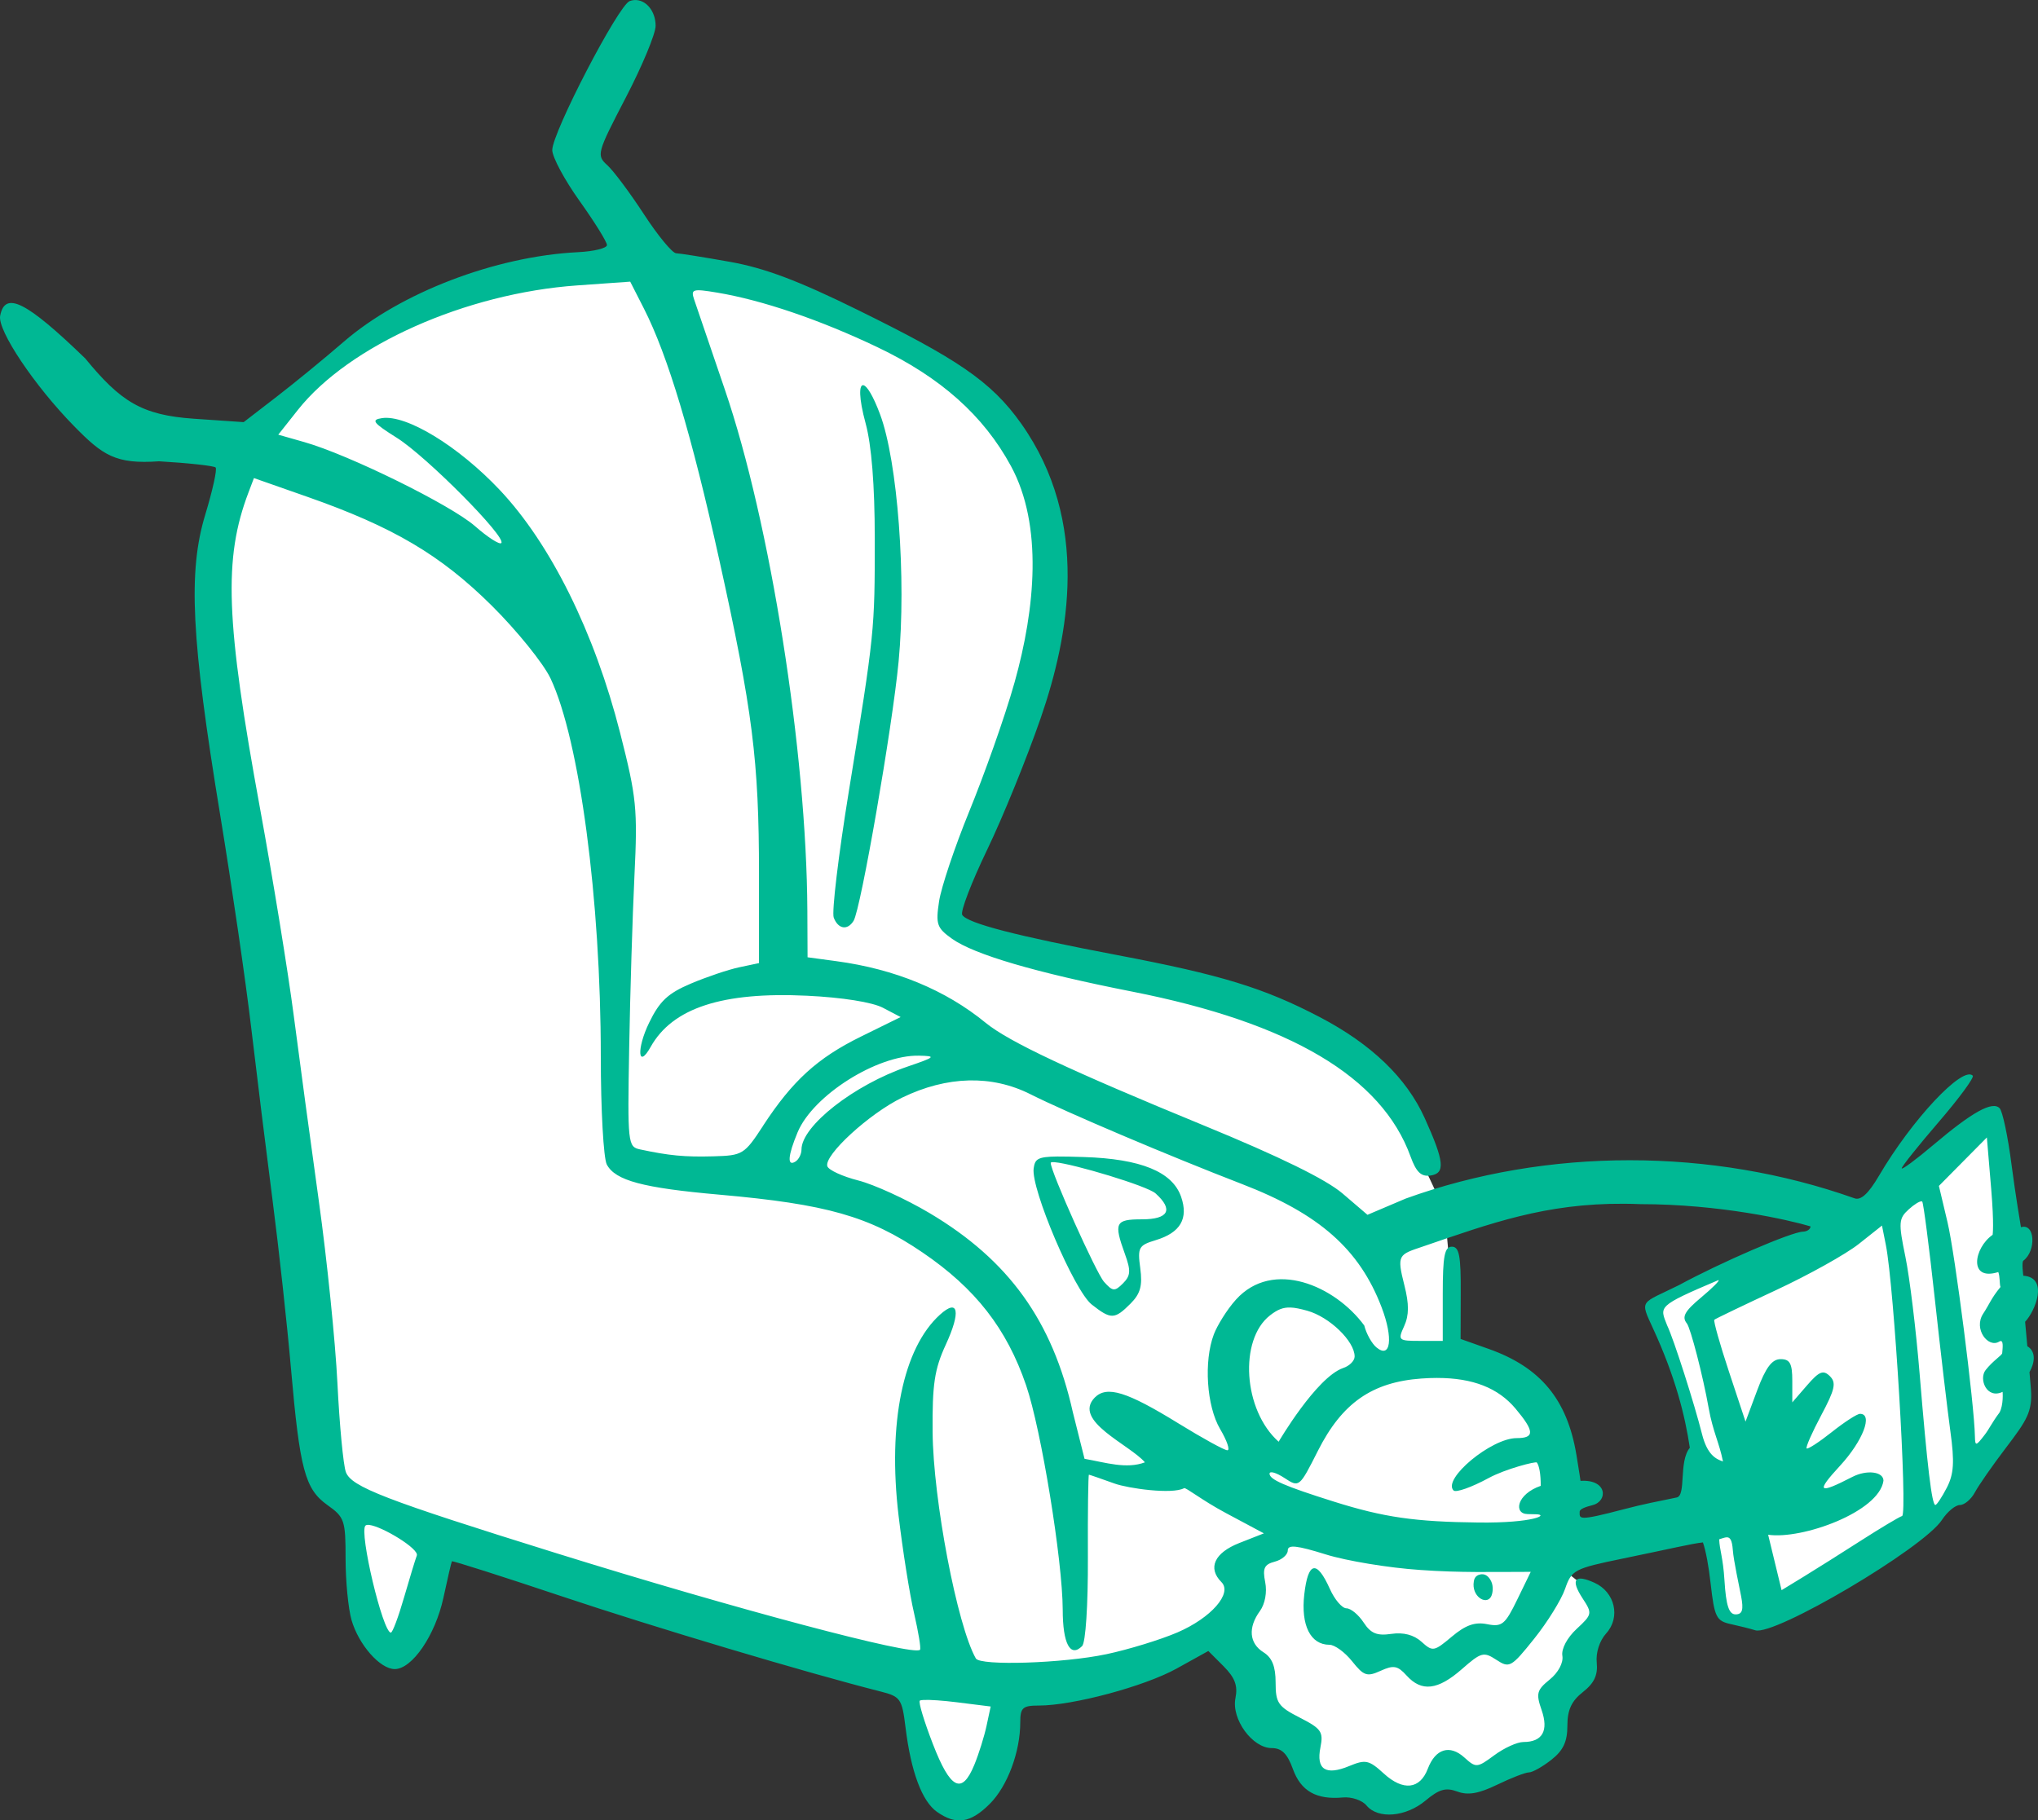 <?xml version="1.0" ?><svg height="274.377mm" viewBox="0 0 307.116 274.377" width="307.116mm" xmlns="http://www.w3.org/2000/svg">
    <rect x="0" y="0" width="307.116" height="274.377" fill="#333333" stroke="none"/>
    <path d="m 10061.574,-315.283 c -1.845,0.005 -3.575,0.101 -5.148,0.3 -12.581,1.595 -28.794,9.922 -37.787,18.172 -8.993,8.249 -12.406,19.805 -12.496,26.731 -0.09,6.926 11.198,103.852 12.193,118.871 0.994,15.019 1.34,18.094 9.771,22.257 0,0 -0.865,3.891 -0.994,5.992 -0.13,2.101 1.989,10.351 2.767,12.646 0.778,2.296 3.848,2.451 3.848,2.451 l 5.058,-15.292 71.685,19.766 c 0,0 2.853,14.164 3.675,17.51 0.821,3.346 6.399,0.895 7.437,-0.973 1.037,-1.868 4.064,-14.163 4.064,-14.163 0,0 6.874,-1.518 10.895,-1.985 4.021,-0.467 20.234,-6.693 20.234,-6.693 l 2.421,4.514 2.551,7.977 6.313,3.774 c 0,0 1.167,4.825 3.285,5.992 2.119,1.167 9.21,2.802 12.452,2.724 3.243,-0.078 8.215,-3.619 8.215,-3.619 l 2.508,1.829 c 0,0 9.771,-4.319 12.408,-5.564 2.638,-1.245 2.032,-7.549 2.032,-7.549 l 2.551,-5.953 c 0,0 3.113,-7.276 2.076,-9.3 -1.038,-2.023 -6.572,-3.697 -5.145,-7.082 1.426,-3.385 -1.687,-17.199 -3.762,-21.907 -2.075,-4.708 -12.322,-6.926 -12.322,-6.926 0,0 -0.648,-19.689 -1.859,-22.919 -1.211,-3.23 -9.555,-20.544 -13.36,-23.035 -3.805,-2.49 -34.761,-12.918 -40.425,-12.685 -5.664,0.233 -20.926,-6.926 -20.926,-6.926 0,0 3.545,-9.26 6.312,-15.953 2.767,-6.693 9.736,-35.271 9.131,-44.921 -0.605,-9.65 -17.864,-25.196 -28.716,-29.749 -9.497,-3.983 -28.029,-8.354 -40.942,-8.316 z m 212.516,127.201 -17.31,13.769 -18.363,7.651 -15.801,8.145 7.357,26.235 2.527,20.197 5.419,1.43 22.04,-13.459 6.606,-4.17 10.398,-12.132 z" fill="#FFFFFF" paint-order="markers stroke fill" transform="translate(48.476,-11.311) translate(-10021.69,366.811)"/>
    <path d="m 10068.822,-355.495 c -0.24,0.015 -0.482,0.067 -0.725,0.16 -1.714,0.657 -11.661,19.814 -11.661,22.455 0,1.047 1.853,4.503 4.124,7.68 2.266,3.177 4.12,6.162 4.12,6.634 0,0.472 -1.958,0.955 -4.352,1.074 -12.451,0.619 -26.763,6.095 -35.342,13.524 -2.835,2.456 -7.382,6.181 -10.103,8.279 l -4.95,3.814 -7.504,-0.514 c -7.85,-0.538 -11.031,-2.574 -16.366,-9.083 -8.906,-8.61 -12.105,-10.215 -12.827,-6.43 -0.419,2.196 5.172,10.544 11.134,16.623 4.301,4.385 6.244,5.777 12.809,5.306 4.437,0.261 8.267,0.681 8.526,0.933 0.255,0.252 -0.449,3.451 -1.56,7.109 -2.62,8.628 -2.119,18.695 2.254,45.299 1.739,10.58 3.843,25.007 4.673,32.061 0.832,7.053 2.286,18.802 3.231,26.107 0.945,7.305 2.184,18.641 2.755,25.19 1.334,15.288 2.113,18.21 5.506,20.627 2.572,1.821 2.727,2.317 2.727,8.068 0,3.37 0.402,7.53 0.893,9.244 1.07,3.726 4.303,7.404 6.513,7.404 2.63,0 6.12,-5.115 7.338,-10.752 0.626,-2.903 1.198,-5.375 1.278,-5.495 0.07,-0.119 7.526,2.256 16.561,5.28 14.024,4.694 36.73,11.475 48.026,14.343 3.02,0.767 3.241,1.082 3.775,5.45 0.82,6.658 2.485,11.116 4.744,12.698 2.889,2.024 5.044,1.694 7.953,-1.214 2.656,-2.654 4.59,-7.816 4.59,-12.294 0,-2.197 0.364,-2.519 2.802,-2.519 5.144,0 15.932,-2.897 20.76,-5.574 l 4.778,-2.65 2.295,2.296 c 1.712,1.726 2.171,2.92 1.792,4.813 -0.632,3.159 2.547,7.527 5.476,7.527 1.496,0 2.348,0.846 3.183,3.158 1.203,3.328 3.54,4.654 7.543,4.283 1.299,-0.12 2.896,0.423 3.547,1.208 1.735,2.092 5.942,1.74 8.904,-0.745 2.041,-1.711 3.053,-1.998 4.78,-1.355 1.607,0.598 3.213,0.322 6.016,-1.035 2.101,-1.018 4.254,-1.851 4.783,-1.851 0.53,0 2.049,-0.854 3.376,-1.899 1.794,-1.411 2.413,-2.73 2.413,-5.136 0,-2.383 0.62,-3.724 2.347,-5.083 1.7,-1.338 2.261,-2.552 2.08,-4.406 -0.159,-1.521 0.417,-3.32 1.425,-4.432 2.197,-2.428 1.321,-6.217 -1.758,-7.621 -3.009,-1.371 -3.668,-0.506 -1.795,2.357 1.481,2.257 1.449,2.412 -0.91,4.598 -1.421,1.317 -2.324,3.01 -2.143,4.051 0.172,1.045 -0.62,2.53 -1.908,3.574 -1.948,1.58 -2.091,2.109 -1.226,4.585 1.093,3.137 0.13,4.832 -2.745,4.832 -0.926,0 -2.898,0.896 -4.377,1.991 -2.597,1.92 -2.758,1.932 -4.511,0.347 -2.199,-1.992 -4.362,-1.331 -5.51,1.684 -1.183,3.117 -3.718,3.395 -6.634,0.73 -2.235,-2.042 -2.742,-2.152 -5.211,-1.129 -3.547,1.469 -5.006,0.524 -4.339,-2.812 0.47,-2.35 0.137,-2.829 -3.114,-4.488 -3.264,-1.664 -3.64,-2.212 -3.64,-5.282 0,-2.433 -0.529,-3.756 -1.833,-4.569 -2.15,-1.343 -2.352,-3.73 -0.527,-6.221 0.76,-1.061 1.096,-2.815 0.79,-4.35 -0.416,-2.086 -0.143,-2.669 1.445,-3.084 1.075,-0.282 1.958,-1.044 1.958,-1.695 0,-0.903 1.356,-0.76 5.723,0.603 3.15,0.983 9.561,2.037 14.245,2.344 6.054,0.438 10.929,0.283 16.645,0.283 l -2.039,4.193 c -1.825,3.756 -2.295,4.141 -4.534,3.694 -1.83,-0.367 -3.242,0.131 -5.312,1.872 -2.693,2.266 -2.896,2.3 -4.578,0.777 -1.153,-1.043 -2.723,-1.453 -4.544,-1.185 -2.168,0.318 -3.092,-0.063 -4.18,-1.723 -0.768,-1.172 -1.933,-2.131 -2.585,-2.131 -0.654,0 -1.778,-1.315 -2.497,-2.922 -1.984,-4.423 -3.287,-4.143 -3.856,0.826 -0.534,4.658 0.935,7.592 3.799,7.592 0.784,0 2.318,1.119 3.409,2.488 1.761,2.208 2.244,2.369 4.297,1.434 1.955,-0.89 2.564,-0.779 3.918,0.718 2.257,2.495 4.703,2.208 8.331,-0.976 2.903,-2.548 3.279,-2.65 5.193,-1.396 1.968,1.29 2.235,1.142 5.694,-3.179 1.997,-2.492 4.092,-5.876 4.661,-7.519 0.982,-2.848 1.391,-3.063 8.701,-4.566 7.342,-1.509 10.375,-2.254 12.069,-2.432 0.462,1.347 0.867,3.576 1.173,6.28 0.564,4.983 0.852,5.559 3.023,6.031 1.319,0.287 2.979,0.706 3.688,0.93 2.885,0.913 25.332,-12.356 28.131,-16.627 0.812,-1.24 2.033,-2.254 2.714,-2.254 0.68,0 1.698,-0.861 2.261,-1.914 0.564,-1.053 2.643,-4.041 4.622,-6.641 3.225,-4.24 4.065,-5.514 3.816,-8.918 -0.05,-0.644 -0.141,-1.685 -0.214,-2.558 0.743,-1.316 1.081,-3.041 -0.328,-3.904 -0.176,-1.984 -0.332,-3.682 -0.332,-3.682 1.532,-1.609 3.595,-6.679 -0.272,-6.942 0,0 -0.281,-2.051 0.01,-2.27 1.952,-1.455 1.778,-5.717 -0.367,-5.039 0,0 -0.867,-5.128 -1.411,-9.387 -0.546,-4.259 -1.359,-8.111 -1.808,-8.558 -1.095,-1.096 -4.108,0.572 -9.94,5.506 -2.645,2.237 -4.808,3.841 -4.808,3.563 0,-0.278 2.513,-3.428 5.588,-7 3.074,-3.572 5.377,-6.707 5.117,-6.968 -1.527,-1.527 -9.163,6.622 -14.122,15.071 -1.605,2.736 -2.748,3.781 -3.723,3.406 -21.452,-7.612 -46.255,-7.68 -67.609,0.05 l -5.759,2.448 -3.743,-3.204 c -2.499,-2.139 -9.442,-5.547 -20.89,-10.251 -20.254,-8.322 -29.441,-12.647 -32.922,-15.499 -6.048,-4.949 -13.64,-8.083 -22.472,-9.275 l -4.349,-0.588 -0.03,-7.043 c -0.116,-23.92 -5.582,-58.456 -12.424,-78.492 -2.236,-6.549 -4.323,-12.676 -4.64,-13.614 -0.522,-1.554 -0.216,-1.646 3.454,-1.035 6.807,1.135 15.55,4.113 24.194,8.241 9.491,4.533 15.955,10.265 20.103,17.919 4.836,8.921 3.649,21.486 0.55,32.547 -1.52,5.425 -4.678,14.19 -6.857,19.524 -2.176,5.334 -4.217,11.422 -4.534,13.529 -0.522,3.454 -0.329,4.007 1.953,5.633 3.341,2.379 12.651,5.11 27.122,7.96 23.831,4.692 37.642,12.872 41.976,24.863 0.852,2.35 1.599,3.066 2.996,2.866 2.278,-0.326 2.101,-2.099 -0.86,-8.653 -2.738,-6.064 -8.017,-11.147 -15.809,-15.224 -8.419,-4.403 -14.838,-6.371 -30.474,-9.341 -15.295,-2.905 -22.635,-4.808 -23.413,-6.068 -0.302,-0.487 1.384,-4.891 3.741,-9.787 2.361,-4.896 5.999,-13.848 8.088,-19.894 4.271,-12.36 7.518,-29.585 -2.942,-44.367 -4.556,-6.439 -9.802,-9.829 -24.636,-17.135 -8.935,-4.401 -14.016,-6.314 -19.238,-7.245 -3.903,-0.696 -7.561,-1.279 -8.133,-1.297 -0.568,-0.018 -2.749,-2.662 -4.845,-5.877 -2.096,-3.215 -4.578,-6.542 -5.518,-7.394 -1.659,-1.5 -1.571,-1.817 2.783,-10.193 2.472,-4.755 4.495,-9.621 4.495,-10.814 0,-2.268 -1.509,-3.987 -3.185,-3.882 z m -0.639,42.447 2.051,4.024 c 3.606,7.067 7.216,19.098 11.375,37.917 5.025,22.724 5.981,30.274 5.981,47.307 v 13.462 l -2.979,0.63 c -1.636,0.347 -4.918,1.454 -7.294,2.461 -3.453,1.465 -4.709,2.643 -6.286,5.902 -1.911,3.93 -1.701,7.092 0.234,3.636 3.284,-5.869 10.802,-8.327 23.585,-7.711 5.302,0.256 9.812,0.973 11.425,1.818 l 2.661,1.396 -5.988,2.947 c -6.566,3.233 -10.311,6.646 -14.756,13.452 h 0.01 c -2.817,4.314 -3.074,4.472 -7.491,4.592 -4.323,0.118 -6.66,-0.103 -11.046,-1.043 -1.843,-0.393 -1.895,-0.882 -1.636,-15.316 0.143,-8.2 0.499,-19.857 0.792,-25.902 0.491,-10.126 0.32,-11.822 -2.149,-21.526 -3.856,-15.153 -10.47,-28.509 -18.14,-36.641 -6.242,-6.617 -14.071,-11.394 -17.756,-10.836 -1.698,0.257 -1.36,0.702 2.254,2.976 4.474,2.815 16.569,15.011 15.725,15.855 -0.27,0.271 -2.051,-0.875 -3.954,-2.547 -3.633,-3.188 -18.997,-10.757 -25.723,-12.67 l -3.931,-1.119 2.955,-3.733 c 7.717,-9.743 25.278,-17.572 42.089,-18.765 z m 35.147,15.61 c -0.678,-0.141 -0.726,1.87 0.327,5.739 0.891,3.272 1.379,9.305 1.379,17.324 0.01,13.907 -0.02,14.216 -3.913,38.177 -1.565,9.628 -2.586,18.181 -2.269,19.008 0.667,1.736 2.075,1.961 2.991,0.479 1.083,-1.749 5.843,-29.171 6.783,-39.064 1.186,-12.483 -0.141,-30.195 -2.795,-37.287 -1.068,-2.853 -1.976,-4.265 -2.503,-4.375 z m -91.849,13.996 8.044,2.822 c 12.918,4.533 20.069,8.751 27.768,16.378 3.814,3.782 7.813,8.731 8.885,10.998 4.37,9.25 7.573,33.337 7.573,56.951 0,8.041 0.409,15.384 0.908,16.318 1.293,2.413 5.425,3.519 16.954,4.537 16.16,1.426 22.605,3.26 30.615,8.708 7.98,5.427 12.701,11.485 15.621,20.044 2.283,6.696 5.481,26.381 5.511,33.769 0,5.163 1.142,7.302 2.923,5.521 0.533,-0.534 0.9,-6.168 0.87,-13.386 -0.03,-6.855 0.05,-12.457 0.157,-12.449 0.106,0.008 1.843,0.608 3.858,1.334 2.014,0.726 8.69,1.677 10.482,0.699 0.271,-0.148 2.63,1.788 6.31,3.755 l 5.718,3.054 -3.698,1.453 c -3.762,1.478 -4.815,3.781 -2.698,5.899 1.688,1.688 -1.561,5.399 -6.642,7.584 -2.55,1.097 -7.374,2.575 -10.718,3.284 h -0.01 c -6.481,1.374 -18.996,1.778 -19.645,0.634 -2.8,-4.93 -6.433,-23.914 -6.513,-34.121 -0.06,-7.187 0.281,-9.477 1.976,-13.153 2.309,-4.999 1.914,-7.055 -0.867,-4.54 -5.564,5.033 -7.893,16.324 -6.243,30.263 0.624,5.255 1.675,11.889 2.341,14.743 0.657,2.854 1.071,5.332 0.89,5.506 -0.979,0.977 -27.762,-6.142 -54.822,-14.569 -25.816,-8.041 -30.873,-9.991 -31.694,-12.219 -0.387,-1.05 -0.958,-7.062 -1.27,-13.359 -0.311,-6.298 -1.573,-18.664 -2.802,-27.48 -1.23,-8.817 -2.931,-21.389 -3.78,-27.939 -0.849,-6.55 -3.129,-20.564 -5.065,-31.144 -5.204,-28.412 -5.547,-37.756 -1.757,-47.731 z m 100.221,87.055 c 2.645,0.059 2.495,0.204 -1.722,1.643 -8.06,2.751 -15.987,8.954 -15.987,12.508 0,0.687 -0.413,1.504 -0.917,1.816 -1.269,0.785 -1.142,-0.887 0.335,-4.423 2.329,-5.574 12.006,-11.682 18.291,-11.543 z m 7.477,3.734 c 3.258,-0.084 6.401,0.609 9.327,2.085 5.345,2.694 20.883,9.291 31.898,13.542 11.632,4.489 17.672,9.825 21.008,18.56 1.784,4.671 1.377,7.837 -0.776,6.05 -0.701,-0.581 -1.527,-2.067 -1.836,-3.302 -4.437,-6.031 -13.773,-10.044 -19.321,-3.915 -1.411,1.559 -2.856,3.967 -3.342,5.24 -1.542,4.06 -1.096,10.826 0.943,14.282 1.04,1.761 1.529,3.201 1.09,3.201 -0.439,0 -3.742,-1.815 -7.34,-4.033 -7.814,-4.817 -10.81,-5.745 -12.643,-3.913 -3.415,3.503 5.277,7.1 7.561,9.763 -2.798,1.049 -5.897,0.035 -9.1,-0.532 l -1.759,-7.009 c -3.069,-13.778 -9.654,-22.931 -21.613,-30.036 -3.522,-2.092 -8.346,-4.299 -10.72,-4.905 -2.376,-0.606 -4.484,-1.571 -4.665,-2.145 -0.549,-1.643 6.325,-7.95 11.274,-10.346 3.385,-1.639 6.757,-2.502 10.014,-2.586 z m 153.446,8.595 0.65,7.748 c 0.465,5.544 0.216,6.927 0.216,6.927 -2.831,1.969 -3.682,7.045 0.855,5.611 0.275,0.725 0.168,1.825 0.33,2.252 -1.432,1.744 -1.612,2.504 -2.609,4.025 -1.508,2.302 0.757,5.237 2.415,4.204 0.758,-0.473 0.486,1.157 0.453,1.736 -0.02,0.329 -1.376,1.121 -2.497,2.549 -1.064,1.355 0.157,4.436 2.558,3.291 0,0 0.166,1.965 -0.473,3.124 -1.105,1.465 -1.565,2.509 -2.259,3.392 -1.285,1.674 -1.411,1.69 -1.441,0.189 -0.08,-4.739 -2.994,-27.494 -4.124,-32.25 l -1.303,-5.496 3.614,-3.65 z m -140.108,2.872 c -3.01,0.027 -3.341,0.43 -3.535,1.785 -0.436,3.065 6.122,18.456 8.747,20.52 2.901,2.282 3.444,2.271 5.836,-0.12 1.502,-1.504 1.835,-2.7 1.482,-5.337 -0.424,-3.148 -0.249,-3.461 2.334,-4.245 3.718,-1.124 4.952,-3.247 3.823,-6.523 -1.307,-3.785 -6.072,-5.733 -14.689,-6.004 -1.693,-0.053 -2.994,-0.086 -3.998,-0.077 z m -0.347,0.861 c 2.769,0.23 13.923,3.567 15.18,4.699 2.734,2.461 1.971,3.907 -2.059,3.907 -4.014,0 -4.263,0.506 -2.563,5.211 0.922,2.544 0.872,3.283 -0.288,4.445 -1.249,1.247 -1.547,1.222 -2.856,-0.238 -1.181,-1.319 -8.034,-16.601 -8.034,-17.917 0,-0.11 0.224,-0.14 0.62,-0.107 z m 130.614,5.896 c 0.04,0.004 0.08,0.019 0.101,0.044 0.184,0.207 1.034,6.765 1.886,14.574 0.852,7.809 1.913,16.838 2.357,20.064 0.636,4.599 0.519,6.429 -0.537,8.473 -0.743,1.434 -1.519,2.608 -1.727,2.608 -0.527,0 -1.218,-5.759 -2.374,-19.802 -0.542,-6.609 -1.508,-14.543 -2.147,-17.632 -1.059,-5.143 -1.015,-5.744 0.527,-7.139 0.809,-0.733 1.606,-1.219 1.914,-1.191 z m -44.811,0.362 v 0 c 0.793,0.005 1.601,0.025 2.427,0.059 12.021,0 22.407,2.386 25.649,3.353 0,0.423 -0.514,0.78 -1.146,0.796 -1.734,0.041 -12.37,4.628 -18.674,8.055 -5.812,2.886 -5.955,2.093 -3.903,6.552 3.35,7.274 4.808,13.084 5.536,17.963 -1.716,2.089 -0.506,7.195 -1.985,7.496 -2.895,0.602 -4.943,0.974 -8.01,1.782 -6.974,1.837 -6.605,1.422 -6.605,0.37 0,-0.445 0.947,-0.739 1.955,-1.003 2.347,-0.614 2.216,-3.918 -1.828,-3.656 0,0 -0.118,-0.924 -0.616,-3.921 -1.389,-8.344 -5.396,-13.188 -13.202,-15.96 l -4.252,-1.51 0.02,-6.952 c 0.03,-5.586 -0.231,-6.952 -1.335,-6.952 -1.103,0 -1.374,1.4 -1.374,7.1 v 7.1 l -3.414,-5.2e-4 c -3.292,-6.7e-4 -3.378,-0.083 -2.397,-2.241 0.736,-1.622 0.747,-3.312 0.03,-6.128 -1.184,-4.666 -0.88,-4.617 2.812,-5.866 10.172,-3.486 18.426,-6.518 30.309,-6.436 z m 38.846,3.289 0.579,2.898 c 1.25,6.236 3.309,40.59 2.452,40.876 -0.481,0.16 -3.267,1.827 -6.193,3.703 -2.923,1.876 -6.811,4.326 -8.641,5.444 l -3.327,2.032 -2.026,-8.355 c 5.074,0.759 16.731,-3.426 17.38,-8.145 0,-1.378 -2.529,-1.685 -4.694,-0.568 -5.162,2.662 -5.542,2.318 -1.857,-1.679 3.446,-3.739 5.021,-7.831 3.015,-7.831 -0.436,0 -2.353,1.242 -4.264,2.76 -1.911,1.518 -3.623,2.623 -3.778,2.455 -0.169,-0.168 0.823,-2.42 2.199,-5.005 2.072,-3.883 2.298,-4.907 1.301,-5.89 -0.995,-0.978 -1.605,-0.732 -3.435,1.381 l -2.226,2.57 v -3.257 c 0,-2.607 -0.353,-3.257 -1.768,-3.257 -1.29,0 -2.243,1.274 -3.524,4.707 l -1.757,4.707 -2.498,-7.538 c -1.376,-4.146 -2.358,-7.662 -2.203,-7.813 0.165,-0.152 4.337,-2.157 9.276,-4.456 4.936,-2.299 10.552,-5.43 12.482,-6.958 z m -24.654,8.221 c 0.294,0 -0.882,1.184 -2.617,2.631 -2.459,2.053 -2.927,2.909 -2.135,3.893 0.561,0.694 2.425,7.898 3.288,12.75 0.637,3.582 1.594,5.209 2.157,8.059 -1.061,-0.363 -2.369,-0.977 -3.167,-4.16 -1.11,-4.433 -4.248,-14.282 -5.25,-16.356 -1.104,-2.854 -1.613,-2.855 7.724,-6.817 z m -64.486,4.13 c 0.678,0.022 1.473,0.189 2.532,0.484 3.352,0.933 7.14,4.592 7.14,6.898 0,0.654 -0.792,1.44 -1.76,1.747 -4.037,1.445 -9.692,11.099 -9.692,11.099 -5.363,-4.77 -5.988,-15.37 -1.315,-19.032 1.139,-0.892 1.966,-1.231 3.095,-1.195 z m 22.13,10.615 c 5.359,0.005 9.17,1.508 11.789,4.622 2.874,3.427 2.911,4.448 0.156,4.448 -3.796,0 -11.22,6.167 -9.496,7.89 0.356,0.357 2.732,-0.484 5.279,-1.869 2.545,-1.386 7.122,-2.549 7.272,-2.346 0.371,0.503 0.595,1.786 0.585,3.518 -3.644,1.262 -4.117,4.211 -1.991,4.257 l 1.267,0.027 c 2.039,0.044 -0.327,1.337 -8.592,1.246 -9.644,-0.106 -14.323,-0.781 -21.861,-3.154 -7.403,-2.33 -9.688,-3.322 -9.688,-4.206 0,-0.454 1.007,-0.165 2.241,0.642 2.233,1.463 2.248,1.449 5.048,-4.095 3.635,-7.199 8.15,-10.354 15.598,-10.893 0.83,-0.06 1.627,-0.09 2.393,-0.089 z m -160.952,22.155 c 1.951,0.217 7.544,3.614 7.17,4.606 -0.226,0.598 -1.096,3.458 -1.935,6.355 -0.838,2.897 -1.719,5.267 -1.978,5.267 -1.213,0 -4.809,-15.143 -3.831,-16.123 0.06,-0.054 0.134,-0.089 0.235,-0.105 0.09,-0.015 0.209,-0.015 0.339,-5.2e-4 z m 204.547,1.866 c 0.508,-0.023 0.826,0.354 0.941,1.945 0.112,1.539 0.954,5.41 1.245,6.921 0.397,2.059 0.19,2.748 -0.83,2.748 -1.006,0 -1.442,-1.341 -1.676,-5.127 -0.214,-3.48 -0.746,-4.602 -0.796,-6.19 0.438,-0.126 0.811,-0.284 1.116,-0.298 z m -36.695,5.574 c -0.13,-0.015 -0.252,-0.009 -0.362,0.009 -0.905,0.144 -0.997,0.843 -1.035,1.063 v 0 c -0.379,2.208 1.793,3.598 2.567,2.347 0.296,-0.483 0.425,-1.593 0.05,-2.364 -0.376,-0.764 -0.828,-1.009 -1.216,-1.055 z m -84.32,18.939 c 0.927,-0.047 2.858,0.08 4.978,0.345 l 5.137,0.642 -0.621,2.904 c -0.341,1.597 -1.169,4.244 -1.841,5.881 -1.877,4.568 -3.61,3.697 -6.252,-3.143 -1.301,-3.366 -2.198,-6.302 -1.963,-6.523 0.06,-0.055 0.253,-0.09 0.562,-0.105 z" fill="#00B894" transform="translate(48.476,-11.311) translate(-10021.69,366.811)"/>
</svg>